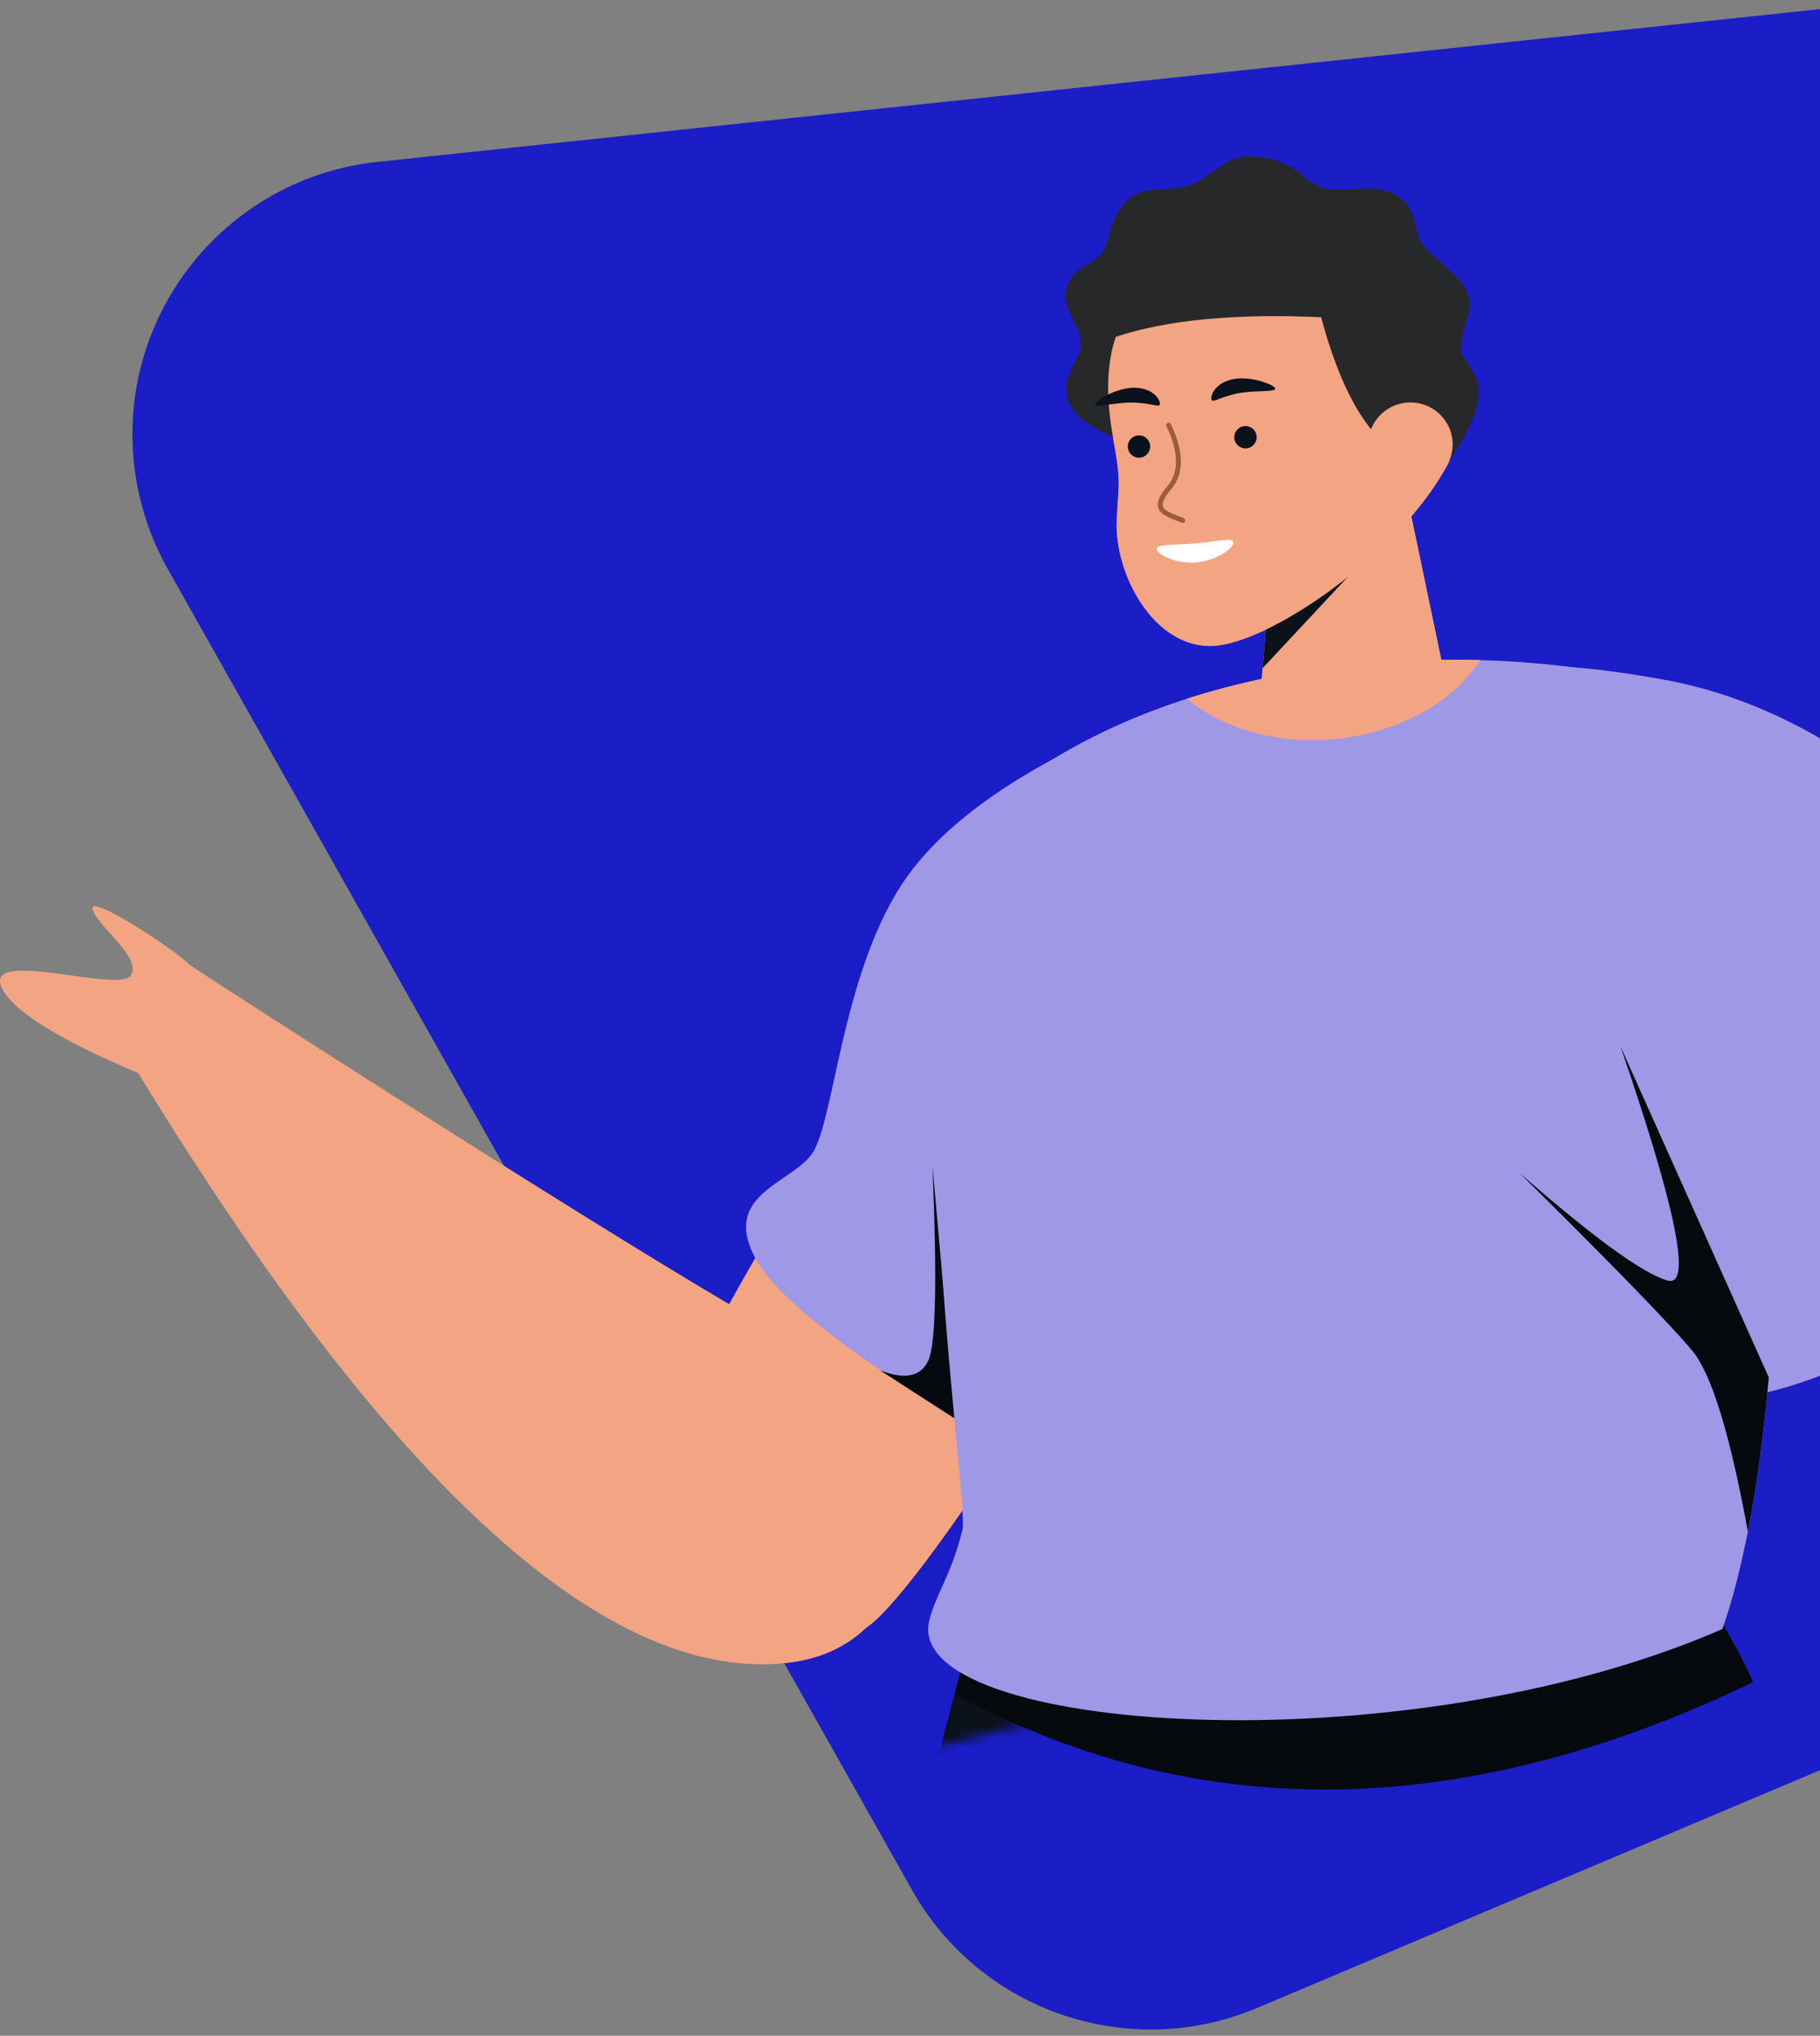 <?xml version="1.0" encoding="UTF-8"?>
<svg width="186px" height="208px" viewBox="0 0 186 208" version="1.1" xmlns="http://www.w3.org/2000/svg" xmlns:xlink="http://www.w3.org/1999/xlink">
    <rect x="0" y="0" width="186" height="208" fill="#808080" stroke="none"/>
    <title>8451CCE8-8E18-4504-BCBE-2D1B20FFC332</title>
    <defs>
        <path d="M92.307,33.261 L187.844,38.091 C199.603,38.685 209.734,46.573 213.194,57.827 L246.891,167.439 C251.434,182.221 243.136,197.887 228.354,202.431 C227.866,202.581 227.375,202.717 226.879,202.84 L72.335,241.246 C57.328,244.976 42.138,235.833 38.409,220.826 C37.488,217.12 37.335,213.265 37.959,209.498 L63.27,56.651 C65.596,42.607 78.09,32.543 92.307,33.261 Z" id="path-1"></path>
    </defs>
    <g id="Mobile" stroke="none" stroke-width="1" fill="none" fill-rule="evenodd">
        <g id="Landing---New-2" transform="translate(-174, -805)">
            <g id="Features" transform="translate(0, 671)">
                <g transform="translate(-103, 40)" id="Instant-Approval">
                    <g transform="translate(119, 38)">
                        <g id="Group-16" transform="translate(154, 0)">
                            <g id="Group-11">
                                <mask id="mask-2" fill="white">
                                    <use xlink:href="#path-1"></use>
                                </mask>
                                <use id="Rectangle" fill="#1B1DC7" opacity="0.06" transform="translate(143.29, 141.759) scale(1, -1) rotate(20) translate(-143.29, -141.759) " xlink:href="#path-1"></use>
                                <g id="Mike-12" mask="url(#mask-2)">
                                    <g transform="translate(4, 72)">
                                        <path d="M122.917,99.384 L96.865,81.604 C87.061,96.11 79.619,107.993 74.524,117.269 C57.534,107.278 20.312,83.272 19.328,82.538 C18.319,81.335 8.832,75.052 9.476,76.949 C10.12,78.847 14.457,81.755 13.385,83.644 C12.314,85.531 -1.425,80.894 0.121,84.774 C1.06,87.131 5.729,90.087 14.128,93.643 C42.09,139.396 63.548,155.583 80.216,153.921 C83.727,153.572 86.459,152.264 88.459,150.355 C88.904,150.038 89.336,149.693 89.743,149.297 C95.004,144.182 106.062,127.544 122.917,99.384" id="Fill-510" fill="#DD9266"></path>
                                        <path d="M116.326,57.437 C104.223,62.513 96.138,68.206 92.071,74.512 C85.97,83.971 85.226,98.797 82.97,101.915 C80.713,105.031 73.468,106.128 77.398,112.907 C80.019,117.425 89.782,124.585 106.688,134.389 L116.326,57.437 Z" id="Fill-511" fill="#714DB7"></path>
                                        <path d="M89.951,124.014 L97.6,128.949 L95.294,103.085 C95.78,114.737 95.637,121.382 94.865,123.023 C94.093,124.664 92.455,124.994 89.951,124.014" id="Fill-512" fill="#06090E"></path>
                                        <path d="M101.597,142.192 C87.782,192.407 79.471,230.076 76.663,255.201 C73.856,280.326 73.806,317.486 76.513,366.682 L104.811,366.682 C116.571,322.139 122.451,288.7 122.451,266.364 C122.451,215.027 143.202,194.046 144.036,184.171 C144.717,176.102 144.051,164.943 142.036,150.693 L101.597,142.192 Z" id="Fill-515" fill="#0C121B"></path>
                                        <path d="M130.276,216.73 C128.666,221.368 127.151,226.56 125.892,232.383 L125.892,181.078 L130.276,216.73 Z" id="Fill-516" fill="#06090E"></path>
                                        <path d="M119.417,144.98 C127.632,195.373 133.536,236.881 137.128,269.507 C140.72,302.133 147.91,334.131 158.697,365.501 L186.565,365.501 C191.365,336.511 190.639,304.117 184.388,268.318 C175.012,214.621 183.053,186.494 183.501,178.952 C184.179,167.557 180.918,156.683 173.718,146.33 L119.417,144.98 Z" id="Fill-519" fill="#0C121B"></path>
                                        <path d="M134.041,149.013 C134.147,147.866 134.254,146.71 134.364,145.548 L137.228,145.077 L173.718,146.33 C175.895,149.461 177.713,152.64 179.169,155.866 C166.988,161.728 155.203,165.242 143.814,166.407 C127.592,168.067 112.174,164.962 97.56,157.094 C98.065,155.2 98.579,153.284 99.101,151.35 L124.936,147.099 L134.041,149.013 Z" id="Fill-520" fill="#06090E"></path>
                                        <path d="M98.366,140.294 C97.229,144.969 95.597,146.944 94.967,149.617 C92.281,161.017 143.192,164.784 176.024,150.442 C184.41,126.907 185.024,56.817 165.773,53.003 C150.272,49.932 122.171,50.037 102.87,64.812 C89.249,75.238 99.18,136.946 98.366,140.294" id="Fill-521" fill="#714DB7"></path>
                                        <path d="M185.403,180.137 C184.842,182.259 181.953,197 179.791,197.717 C177.135,198.599 173.716,184.802 178.072,173 C178.978,170.544 186.482,158.626 198.071,136.983 C191.529,126.907 178.426,110.158 173.611,103.4 C142.996,60.437 188.833,57.251 202.755,79.531 C213.632,96.934 236.876,128.949 230.677,140.466 C224.478,151.984 221.79,152.428 185.403,180.137" id="Fill-522" fill="#F3A483"></path>
                                        <path d="M210.506,85.558 C212.883,90.91 219.579,91.968 219.579,98.89 C219.579,105.812 190.199,126.907 175.524,126.907 C159.026,123.938 145.862,82.472 144.14,65.334 C142.874,52.742 150.34,49.9 169.963,53.431 C191.276,57.268 206.183,75.826 210.506,85.558" id="Fill-523" fill="#714DB7"></path>
                                        <path d="M180.767,124.733 C180.262,130.436 179.537,135.789 178.626,140.465 C176.812,130.566 174.931,124.429 172.982,122.054 C170.923,119.545 165.019,113.466 155.27,103.822 C162.868,110.464 167.92,114.135 170.426,114.836 C172.932,115.536 171.327,107.562 165.609,90.913 L180.767,124.733 Z" id="Fill-524" fill="#06090E"></path>
                                        <path d="M121.292,55.4 C130.357,62.728 145.862,59.957 151.267,51.446 C142.028,51.18 131.399,52.155 121.292,55.4" id="Fill-525" fill="#DD9266"></path>
                                        <polygon id="Fill-526" fill="#DD9266" points="143.469 33.1 147.571 52.706 128.545 58.502 129.953 40.827"></polygon>
                                        <polygon id="Fill-527" fill="#0C121B" points="129.47 46.886 129.042 52.265 140.208 40.304 139.932 39.704"></polygon>
                                        <path d="M149.132,23.322 C148.265,13.414 139.517,6.085 129.592,6.953 C119.983,7.794 111.399,16.405 113.072,25.106 C114.746,33.806 114.344,32.322 114.128,37.165 C113.888,42.524 117.745,49.947 123.612,50.005 C129.479,50.062 143.357,40.441 148.048,31.236 C148.972,28.789 149.375,26.101 149.132,23.322" id="Fill-528" fill="#DD9266"></path>
                                        <path d="M113.74,28.645 C111.395,27.504 108.997,26.334 108.997,23.7 C108.997,21.874 110.496,20.344 110.496,19.338 C110.496,17.065 108.402,15.541 108.997,13.466 C109.679,11.095 111.803,11.105 112.629,9.829 C113.588,8.346 113.31,6.588 115.032,4.657 C116.753,2.724 120.042,3.724 121.852,2.845 C124.935,1.348 125.351,-0.48 129.087,0.115 C132.607,0.676 132.925,2.321 135.017,3.138 C137.11,3.956 140.829,2.374 143.075,4.235 C145.245,6.032 144.098,7.803 145.849,9.547 C147.44,11.131 149.29,12.404 149.872,13.746 C150.812,15.912 149.29,17.142 149.279,19.848 C149.276,20.536 151.126,21.972 151.126,24.18 C151.126,25.788 150.056,28.183 147.917,31.366 C142.194,32.121 137.894,27.135 135.017,16.41 C126.24,16.016 119.245,16.684 114.032,18.414 C113.096,21.132 112.999,24.543 113.74,28.645" id="Fill-529" fill="#47220C"></path>
                                        <path d="M126.268,24.238 C124.491,24.647 123.901,25.213 123.807,24.804 C123.712,24.395 124.147,23.168 125.925,22.759 C127.703,22.351 130.235,23.286 130.33,23.694 C130.424,24.102 128.045,23.83 126.268,24.238" id="Fill-530" fill="#0C121B"></path>
                                        <path d="M116.017,25.136 C117.839,25.23 118.517,25.684 118.539,25.265 C118.561,24.847 117.919,23.713 116.098,23.619 C114.277,23.526 111.945,24.886 111.923,25.305 C111.901,25.723 114.196,25.042 116.017,25.136" id="Fill-531" fill="#0C121B"></path>
                                        <path d="M122.282,41.459 C120.115,41.648 118.256,40.627 118.209,40.094 C118.163,39.561 119.946,39.717 122.113,39.527 C124.28,39.338 126.009,38.874 126.055,39.407 C126.102,39.94 124.449,41.27 122.282,41.459" id="Fill-532" fill="#FFFFFF"></path>
                                        <path d="M120.88,37.423 C120.85,37.423 120.82,37.417 120.791,37.406 L120.551,37.316 C119.429,36.89 118.543,36.555 118.357,35.839 C118.213,35.286 118.51,34.61 119.32,33.648 C120.506,32.237 120.468,30.183 119.206,27.543 C119.146,27.419 119.199,27.269 119.323,27.21 C119.446,27.149 119.596,27.202 119.657,27.327 C121.011,30.16 121.026,32.396 119.703,33.97 C119.026,34.773 118.745,35.343 118.841,35.712 C118.962,36.179 119.741,36.474 120.728,36.848 L120.969,36.94 C121.098,36.988 121.163,37.133 121.113,37.262 C121.075,37.362 120.981,37.423 120.88,37.423" id="Fill-533" fill="#9B5D39"></path>
                                        <path d="M144.514,33.681 C142.138,33.889 140.044,32.144 139.837,29.785 C139.631,27.424 141.389,25.342 143.766,25.134 C146.142,24.926 148.236,26.671 148.443,29.032 C148.649,31.391 146.89,33.473 144.514,33.681" id="Fill-534" fill="#DD9266"></path>
                                        <path d="M127.185,27.534 C126.556,27.59 126.09,28.143 126.145,28.771 C126.2,29.399 126.755,29.864 127.384,29.808 C128.013,29.754 128.478,29.2 128.423,28.572 C128.368,27.944 127.814,27.479 127.185,27.534" id="Fill-535" fill="#0C121B"></path>
                                        <path d="M116.301,28.486 C115.672,28.542 115.207,29.095 115.262,29.723 C115.317,30.351 115.871,30.816 116.5,30.76 C117.129,30.706 117.594,30.152 117.54,29.524 C117.485,28.896 116.93,28.431 116.301,28.486" id="Fill-536" fill="#0C121B"></path>
                                    </g>
                                </g>
                            </g>
                            <g id="Mike-12" transform="translate(4, 72)">
                                <path d="M122.917,99.384 L96.865,81.604 C87.061,96.11 79.619,107.993 74.524,117.269 C57.534,107.278 20.312,83.272 19.328,82.538 C18.319,81.335 8.832,75.052 9.476,76.949 C10.12,78.847 14.457,81.755 13.385,83.644 C12.314,85.531 -1.425,80.894 0.121,84.774 C1.06,87.131 5.729,90.087 14.128,93.643 C42.09,139.396 63.548,155.583 80.216,153.921 C83.727,153.572 86.459,152.264 88.459,150.355 C88.904,150.038 89.336,149.693 89.743,149.297 C95.004,144.182 106.062,127.544 122.917,99.384" id="Fill-510" fill="#F3A483"></path>
                                <path d="M116.326,57.437 C104.223,62.513 96.138,68.206 92.071,74.512 C85.97,83.971 85.226,98.797 82.97,101.915 C80.713,105.031 73.468,106.128 77.398,112.907 C80.019,117.425 89.782,124.585 106.688,134.389 L116.326,57.437 Z" id="Fill-511" fill="#9F98E6"></path>
                                <path d="M89.951,124.014 L97.6,128.949 L95.294,103.085 C95.78,114.737 95.637,121.382 94.865,123.023 C94.093,124.664 92.455,124.994 89.951,124.014" id="Fill-512" fill="#06090E"></path>
                                <path d="M134.041,149.013 C134.147,147.866 134.254,146.71 134.364,145.548 L137.228,145.077 L173.718,146.33 C175.895,149.461 177.713,152.64 179.169,155.866 C166.988,161.728 155.203,165.242 143.814,166.407 C127.592,168.067 112.174,164.962 97.56,157.094 C98.065,155.2 98.579,153.284 99.101,151.35 L124.936,147.099 L134.041,149.013 Z" id="Fill-520" fill="#06090E"></path>
                                <path d="M98.366,140.294 C97.229,144.969 95.597,146.944 94.967,149.617 C92.281,161.017 143.192,164.784 176.024,150.442 C184.41,126.907 185.024,56.817 165.773,53.003 C150.272,49.932 122.171,50.037 102.87,64.812 C89.249,75.238 99.18,136.946 98.366,140.294" id="Fill-521" fill="#9F98E6"></path>
                                <path d="M210.506,85.558 C212.883,90.91 219.579,91.968 219.579,98.89 C219.579,105.812 190.199,126.907 175.524,126.907 C159.026,123.938 145.862,82.472 144.14,65.334 C142.874,52.742 150.34,49.9 169.963,53.431 C191.276,57.268 206.183,75.826 210.506,85.558" id="Fill-523" fill="#9F98E6"></path>
                                <path d="M180.767,124.733 C180.262,130.436 179.537,135.789 178.626,140.465 C176.812,130.566 174.931,124.429 172.982,122.054 C170.923,119.545 165.019,113.466 155.27,103.822 C162.868,110.464 167.92,114.135 170.426,114.836 C172.932,115.536 171.327,107.562 165.609,90.913 L180.767,124.733 Z" id="Fill-524" fill="#06090E"></path>
                                <path d="M121.292,55.4 C130.357,62.728 145.862,59.957 151.267,51.446 C142.028,51.18 131.399,52.155 121.292,55.4" id="Fill-525" fill="#F3A483"></path>
                                <polygon id="Fill-526" fill="#F3A483" points="143.469 33.1 147.571 52.706 128.545 58.502 129.953 40.827"></polygon>
                                <polygon id="Fill-527" fill="#0C121B" points="129.47 46.886 129.042 52.265 140.208 40.304 139.932 39.704"></polygon>
                                <path d="M149.132,23.322 C148.265,13.414 139.517,6.085 129.592,6.953 C119.983,7.794 111.399,16.405 113.072,25.106 C114.746,33.806 114.344,32.322 114.128,37.165 C113.888,42.524 117.745,49.947 123.612,50.005 C129.479,50.062 143.357,40.441 148.048,31.236 C148.972,28.789 149.375,26.101 149.132,23.322" id="Fill-528" fill="#F3A483"></path>
                                <path d="M113.74,28.645 C111.395,27.504 108.997,26.334 108.997,23.7 C108.997,21.874 110.496,20.344 110.496,19.338 C110.496,17.065 108.402,15.541 108.997,13.466 C109.679,11.095 111.803,11.105 112.629,9.829 C113.588,8.346 113.31,6.588 115.032,4.657 C116.753,2.724 120.042,3.724 121.852,2.845 C124.935,1.348 125.351,-0.48 129.087,0.115 C132.607,0.676 132.925,2.321 135.017,3.138 C137.11,3.956 140.829,2.374 143.075,4.235 C145.245,6.032 144.098,7.803 145.849,9.547 C147.44,11.131 149.29,12.404 149.872,13.746 C150.812,15.912 149.29,17.142 149.279,19.848 C149.276,20.536 151.126,21.972 151.126,24.18 C151.126,25.788 150.056,28.183 147.917,31.366 C142.194,32.121 137.894,27.135 135.017,16.41 C126.24,16.016 119.245,16.684 114.032,18.414 C113.096,21.132 112.999,24.543 113.74,28.645" id="Fill-529" fill="#27282A"></path>
                                <path d="M126.268,24.238 C124.491,24.647 123.901,25.213 123.807,24.804 C123.712,24.395 124.147,23.168 125.925,22.759 C127.703,22.351 130.235,23.286 130.33,23.694 C130.424,24.102 128.045,23.83 126.268,24.238" id="Fill-530" fill="#0C121B"></path>
                                <path d="M116.017,25.136 C117.839,25.23 118.517,25.684 118.539,25.265 C118.561,24.847 117.919,23.713 116.098,23.619 C114.277,23.526 111.945,24.886 111.923,25.305 C111.901,25.723 114.196,25.042 116.017,25.136" id="Fill-531" fill="#0C121B"></path>
                                <path d="M122.282,41.459 C120.115,41.648 118.256,40.627 118.209,40.094 C118.163,39.561 119.946,39.717 122.113,39.527 C124.28,39.338 126.009,38.874 126.055,39.407 C126.102,39.94 124.449,41.27 122.282,41.459" id="Fill-532" fill="#FFFFFF"></path>
                                <path d="M120.88,37.423 C120.85,37.423 120.82,37.417 120.791,37.406 L120.551,37.316 C119.429,36.89 118.543,36.555 118.357,35.839 C118.213,35.286 118.51,34.61 119.32,33.648 C120.506,32.237 120.468,30.183 119.206,27.543 C119.146,27.419 119.199,27.269 119.323,27.21 C119.446,27.149 119.596,27.202 119.657,27.327 C121.011,30.16 121.026,32.396 119.703,33.97 C119.026,34.773 118.745,35.343 118.841,35.712 C118.962,36.179 119.741,36.474 120.728,36.848 L120.969,36.94 C121.098,36.988 121.163,37.133 121.113,37.262 C121.075,37.362 120.981,37.423 120.88,37.423" id="Fill-533" fill="#9B5D39"></path>
                                <path d="M144.514,33.681 C142.138,33.889 140.044,32.144 139.837,29.785 C139.631,27.424 141.389,25.342 143.766,25.134 C146.142,24.926 148.236,26.671 148.443,29.032 C148.649,31.391 146.89,33.473 144.514,33.681" id="Fill-534" fill="#F3A483"></path>
                                <path d="M127.185,27.534 C126.556,27.59 126.09,28.143 126.145,28.771 C126.2,29.399 126.755,29.864 127.384,29.808 C128.013,29.754 128.478,29.2 128.423,28.572 C128.368,27.944 127.814,27.479 127.185,27.534" id="Fill-535" fill="#0C121B"></path>
                                <path d="M116.301,28.486 C115.672,28.542 115.207,29.095 115.262,29.723 C115.317,30.351 115.871,30.816 116.5,30.76 C117.129,30.706 117.594,30.152 117.54,29.524 C117.485,28.896 116.93,28.431 116.301,28.486" id="Fill-536" fill="#0C121B"></path>
                            </g>
                        </g>
                    </g>
                </g>
            </g>
        </g>
    </g>
</svg>